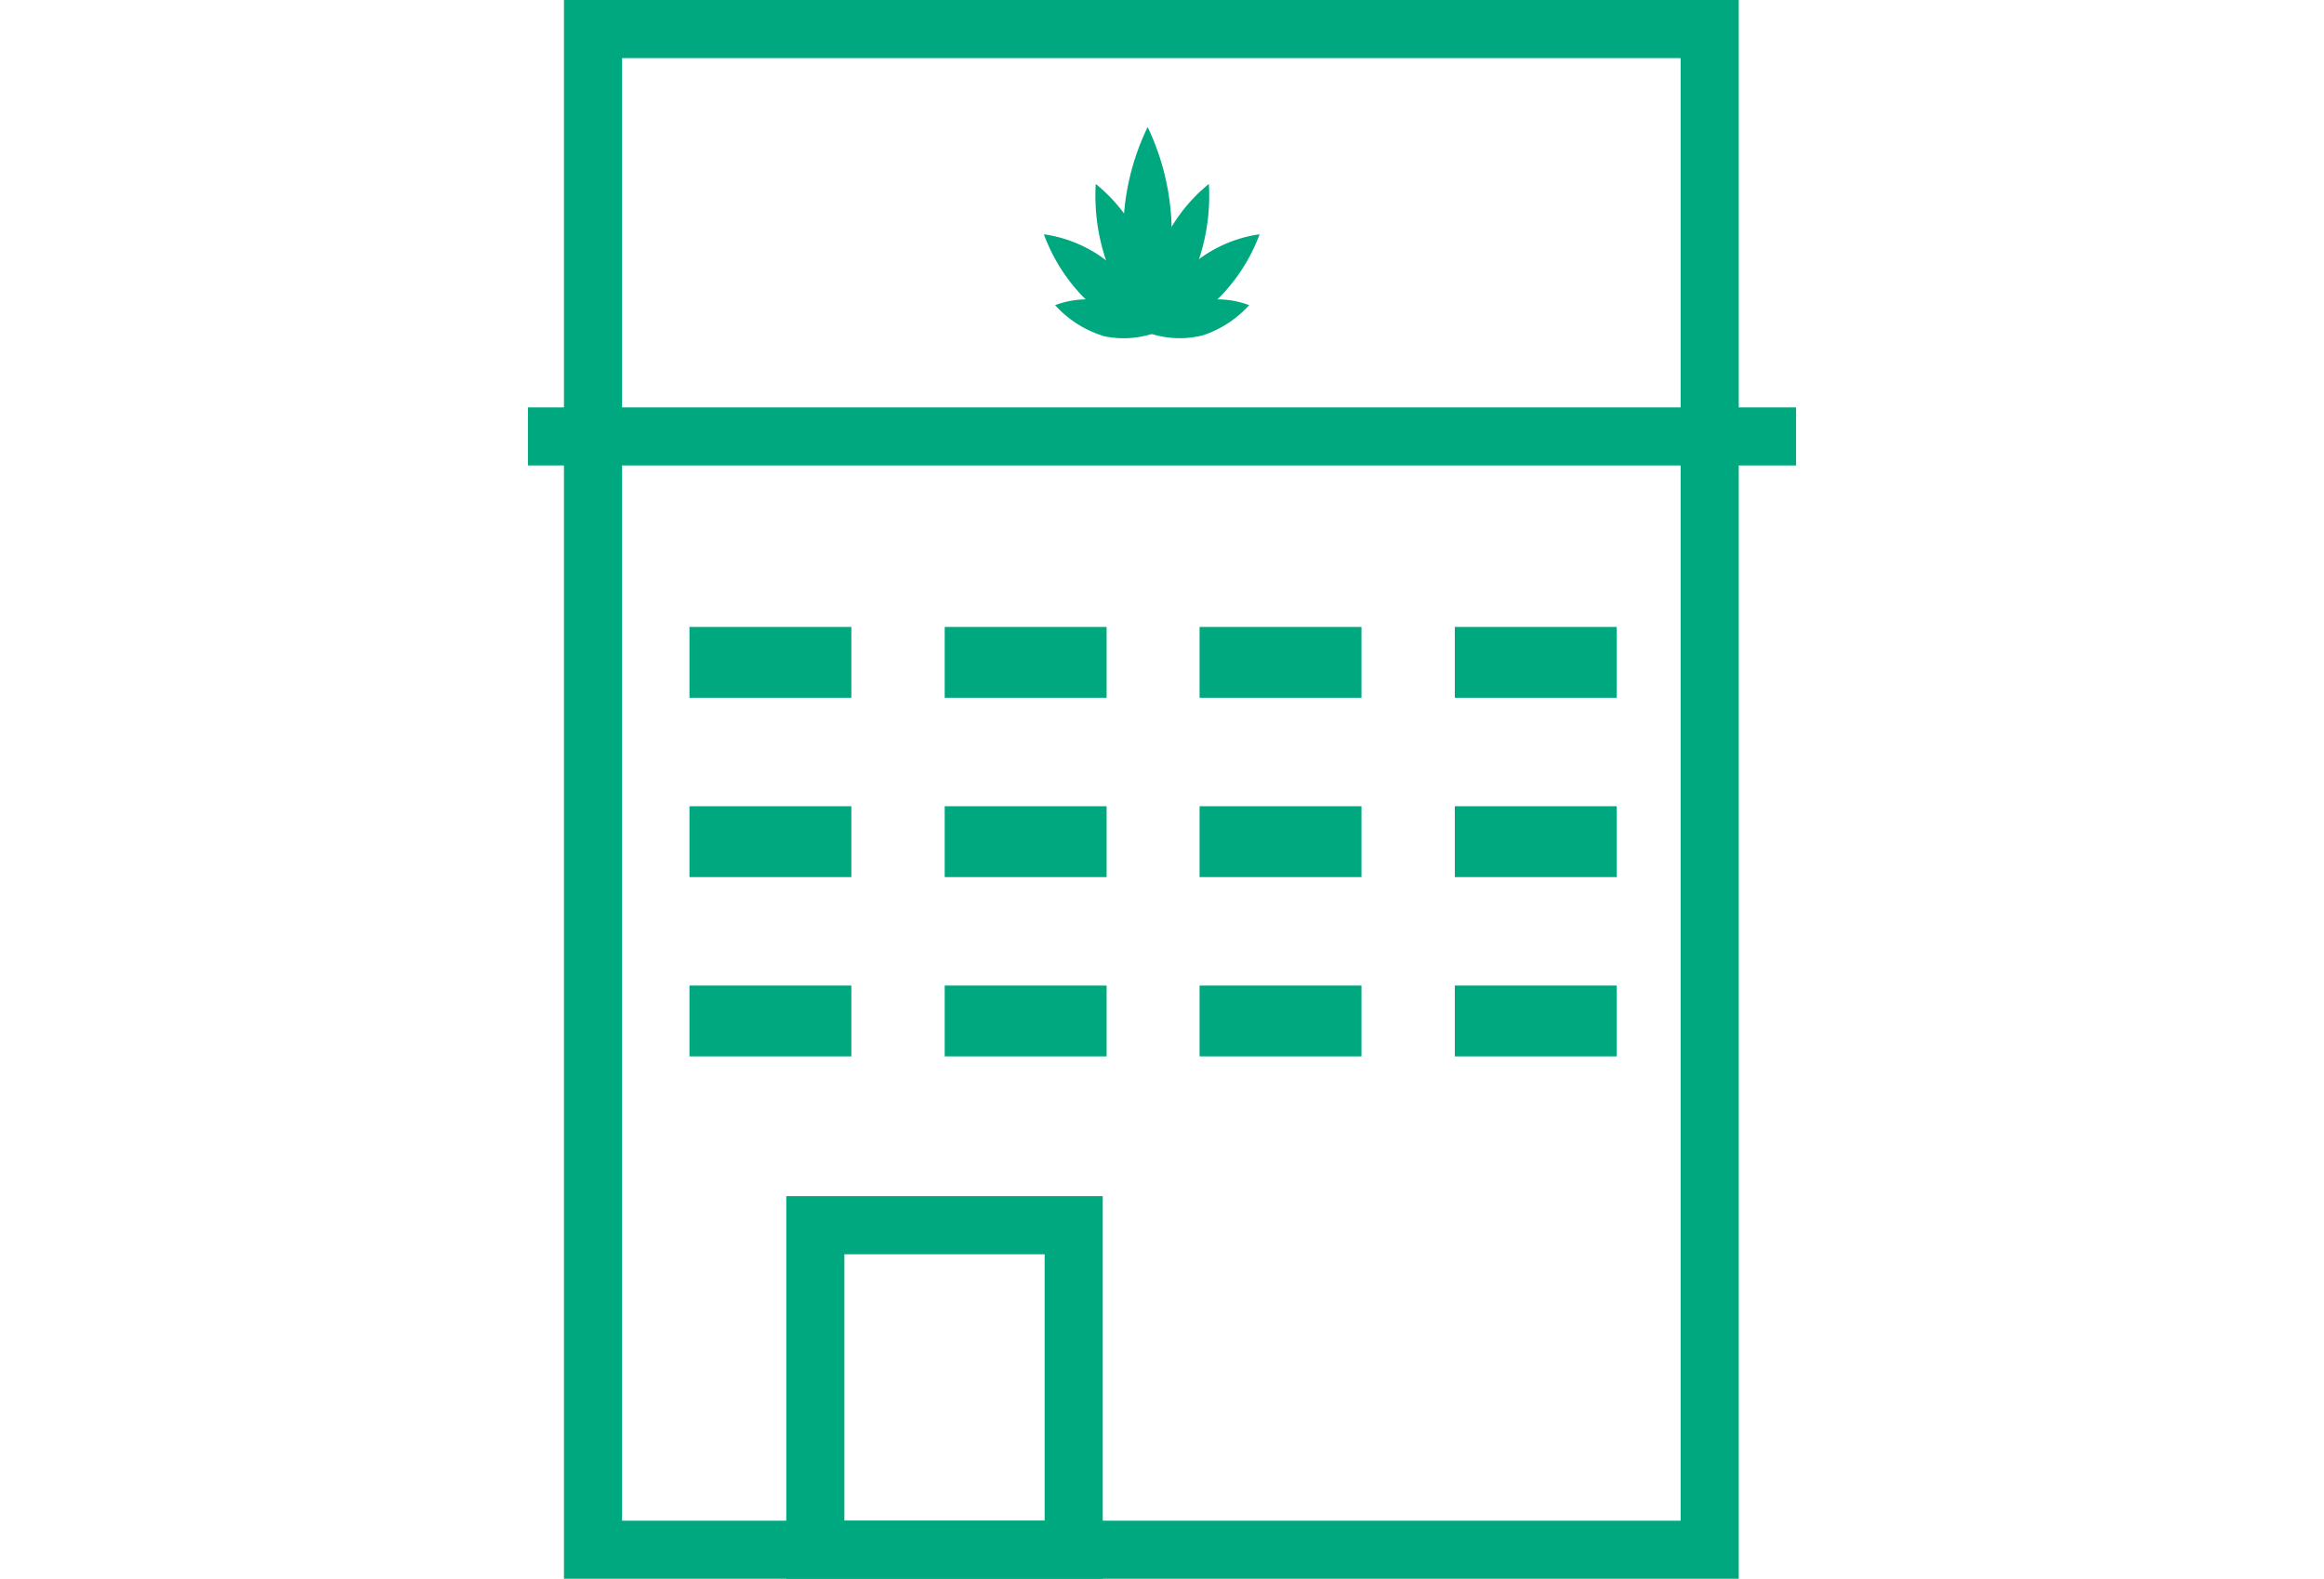 <svg xmlns="http://www.w3.org/2000/svg" xmlns:xlink="http://www.w3.org/1999/xlink" viewBox="0 0 32.74 40.77" width="60px"><defs><style>.cls-1,.cls-3{fill:none;}.cls-2{clip-path:url(#clip-path);}.cls-3{stroke:#00a87f;stroke-miterlimit:10;stroke-width:1.5px;}.cls-4{fill:#00a87f;}</style><clipPath id="clip-path" transform="translate(0 0)"><rect class="cls-1" width="32.74" height="40.77"/></clipPath></defs><title>building-1</title><g class="cls-2"><line class="cls-3" y1="11.27" x2="32.74" y2="11.27"/><rect class="cls-3" x="7.42" y="31.64" width="6.67" height="8.38"/><rect class="cls-3" x="1.68" y="0.75" width="28.83" height="39.27"/></g><rect class="cls-4" x="4.17" y="16.19" width="4.18" height="1.83"/><rect class="cls-4" x="10.76" y="16.19" width="4.18" height="1.83"/><rect class="cls-4" x="17.34" y="16.19" width="4.18" height="1.83"/><rect class="cls-4" x="23.93" y="16.19" width="4.18" height="1.83"/><rect class="cls-4" x="4.17" y="20.82" width="4.18" height="1.83"/><rect class="cls-4" x="10.76" y="20.82" width="4.18" height="1.83"/><rect class="cls-4" x="17.34" y="20.82" width="4.18" height="1.83"/><rect class="cls-4" x="23.93" y="20.82" width="4.18" height="1.83"/><rect class="cls-4" x="4.17" y="25.45" width="4.18" height="1.83"/><rect class="cls-4" x="10.76" y="25.45" width="4.18" height="1.83"/><rect class="cls-4" x="17.34" y="25.45" width="4.18" height="1.83"/><rect class="cls-4" x="23.93" y="25.45" width="4.18" height="1.83"/><g class="cls-2"><path class="cls-4" d="M16.61,5.93A6.39,6.39,0,0,1,16,8.59a6.31,6.31,0,0,1-.63-2.66A6.29,6.29,0,0,1,16,3.28a6.37,6.37,0,0,1,.62,2.65" transform="translate(0 0)"/><path class="cls-4" d="M17.23,6.93A4.33,4.33,0,0,1,16,8.59a5.17,5.17,0,0,1,.34-2.18,4.23,4.23,0,0,1,1.24-1.66,5.19,5.19,0,0,1-.34,2.18" transform="translate(0 0)"/><path class="cls-4" d="M17.73,7.8A3.41,3.41,0,0,1,16,8.59a4.57,4.57,0,0,1,1.14-1.75,3.43,3.43,0,0,1,1.75-.79A4.6,4.6,0,0,1,17.73,7.8" transform="translate(0 0)"/><path class="cls-4" d="M17.38,8.67A2.45,2.45,0,0,1,16,8.59a2.68,2.68,0,0,1,1.23-.79,2.35,2.35,0,0,1,1.39.08,2.77,2.77,0,0,1-1.23.79" transform="translate(0 0)"/><path class="cls-4" d="M15,6.93a4.33,4.33,0,0,0,1.24,1.66,5.17,5.17,0,0,0-.34-2.18,4.23,4.23,0,0,0-1.24-1.66A5.19,5.19,0,0,0,15,6.93" transform="translate(0 0)"/><path class="cls-4" d="M14.47,7.8a3.41,3.41,0,0,0,1.74.79,4.43,4.43,0,0,0-1.14-1.75,3.43,3.43,0,0,0-1.75-.79A4.6,4.6,0,0,0,14.47,7.8" transform="translate(0 0)"/><path class="cls-4" d="M14.82,8.67a2.45,2.45,0,0,0,1.39-.08A2.68,2.68,0,0,0,15,7.8a2.35,2.35,0,0,0-1.39.08,2.77,2.77,0,0,0,1.23.79" transform="translate(0 0)"/></g></svg>